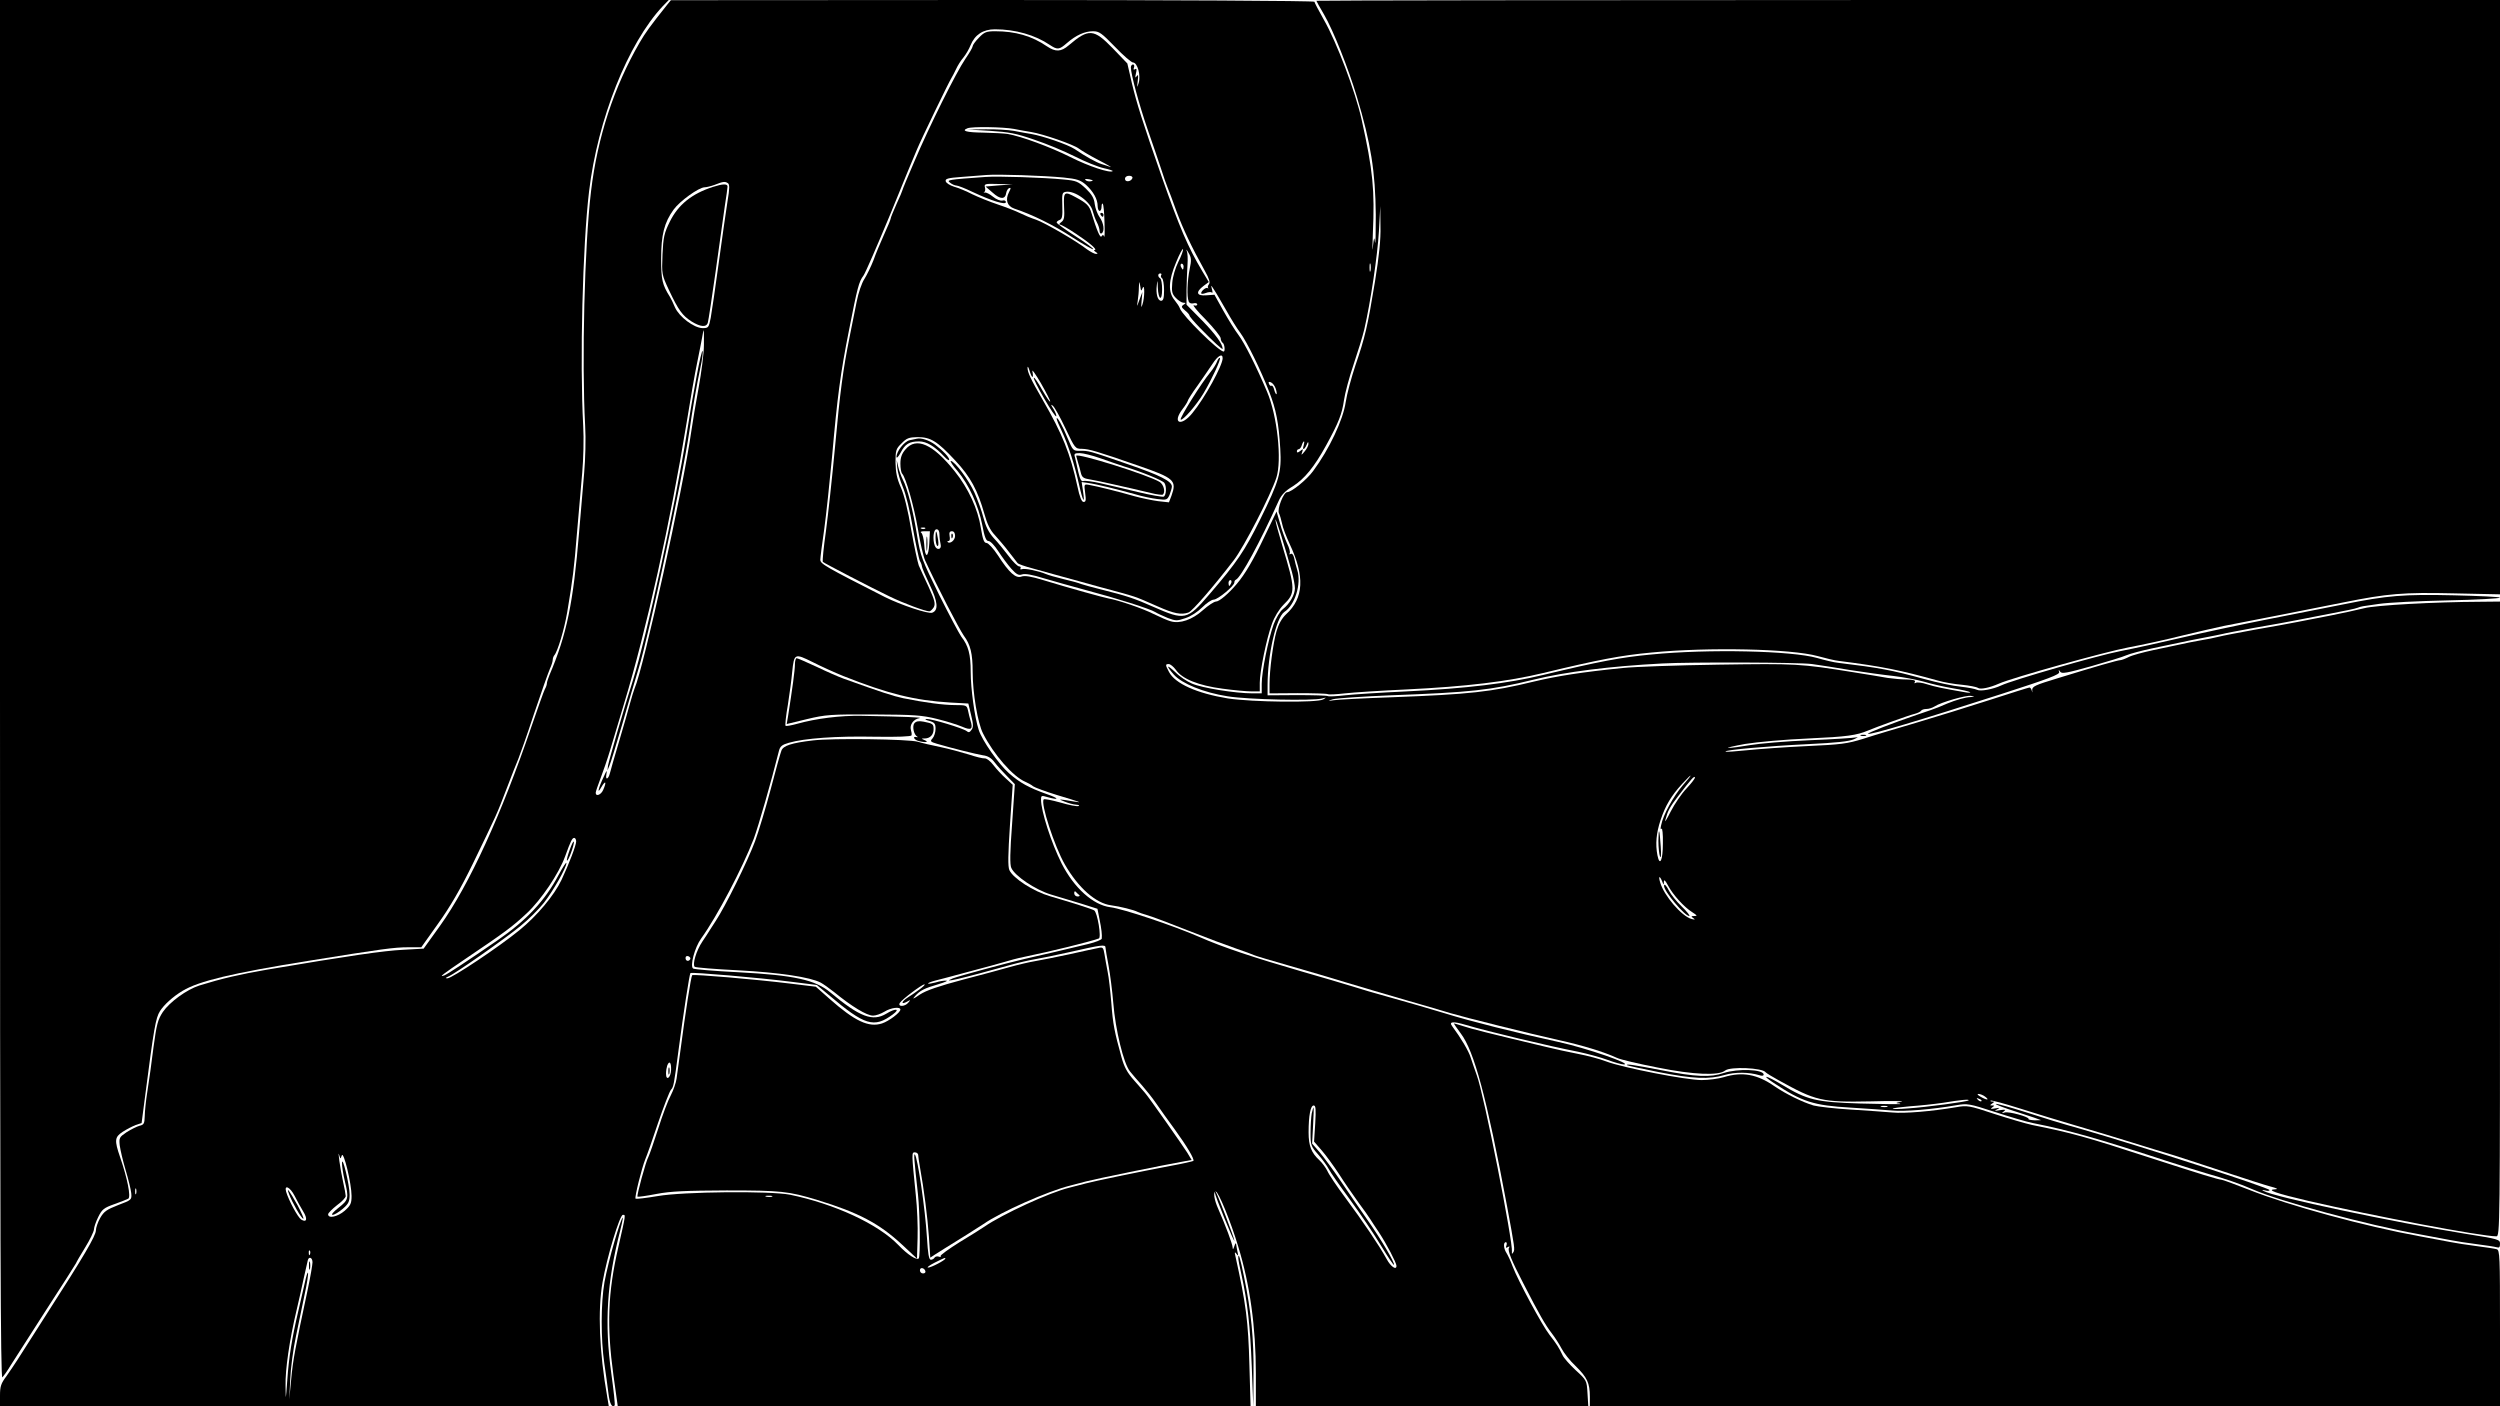 <?xml version="1.0" standalone="no"?>
<!DOCTYPE svg PUBLIC "-//W3C//DTD SVG 20010904//EN"
 "http://www.w3.org/TR/2001/REC-SVG-20010904/DTD/svg10.dtd">
<svg version="1.0" xmlns="http://www.w3.org/2000/svg"
 width="1280pt" height="720pt" viewBox="0 0 1280 720"
 preserveAspectRatio="xMidYMid meet">
<g transform="translate(0,720) scale(0.1,-0.1)"
fill="#000000" stroke="none">
<path d="M0 3668 c0 -2826 3 -3530 12 -3520 7 7 27 35 43 62 17 27 98 153 180
281 83 128 152 236 154 241 2 6 23 42 47 81 24 39 44 80 45 92 0 11 10 40 22
64 19 39 29 47 83 66 34 12 66 25 71 28 14 9 -5 105 -42 212 -30 87 -28 103
13 130 20 13 51 29 67 35 l30 10 18 138 c45 348 54 400 76 435 20 32 67 75
116 104 83 50 254 91 647 154 372 60 436 69 509 69 l66 0 86 121 c61 85 114
176 178 307 122 252 122 250 174 387 25 66 52 134 59 150 7 17 44 120 80 230
37 110 74 214 82 232 8 17 14 37 14 45 0 8 4 18 8 23 17 19 51 132 66 220 29
173 35 221 50 405 9 102 21 241 27 310 6 68 9 176 5 240 -18 333 -3 925 30
1200 44 369 199 758 377 948 l31 32 -1712 0 -1712 0 0 -3532z"/>
<path d="M3417 7177 c-90 -113 -113 -145 -142 -195 -131 -226 -216 -484 -249
-762 -33 -275 -48 -867 -30 -1200 4 -64 1 -172 -5 -240 -6 -69 -18 -206 -26
-305 -30 -363 -63 -524 -152 -732 -7 -17 -13 -36 -13 -42 0 -6 -4 -19 -10 -29
-5 -9 -36 -96 -69 -192 -153 -449 -319 -812 -468 -1020 l-84 -117 -107 -6
c-97 -5 -266 -29 -697 -102 -138 -24 -229 -45 -345 -81 -64 -21 -150 -83 -186
-135 -26 -40 -32 -62 -48 -180 -9 -74 -23 -174 -31 -224 -8 -49 -14 -109 -14
-131 -1 -36 -4 -43 -27 -48 -14 -4 -44 -19 -66 -33 -37 -25 -39 -29 -35 -67 3
-23 16 -79 30 -126 14 -47 27 -100 29 -119 3 -34 2 -35 -67 -61 -59 -23 -73
-33 -92 -66 -12 -21 -22 -50 -22 -64 -1 -28 -61 -131 -247 -420 -72 -113 -142
-222 -155 -243 -13 -21 -39 -58 -56 -83 -28 -37 -33 -53 -33 -99 l0 -55 1559
0 1558 0 -8 48 c-41 232 -49 444 -24 587 22 127 88 345 104 345 15 0 16 7 -23
-165 -54 -233 -60 -403 -25 -658 l22 -157 1620 0 1620 0 -6 208 c-6 230 -17
312 -72 562 -5 20 -3 22 6 10 9 -12 10 -10 5 10 -3 14 -6 32 -7 40 0 8 -5 4
-9 -10 -6 -18 -8 -20 -9 -7 -1 19 -37 114 -73 196 -22 49 -28 90 -13 90 13 1
77 -155 114 -279 61 -197 91 -416 91 -652 l0 -168 851 0 851 0 -4 66 c-4 66
-4 67 -61 119 -31 29 -62 64 -67 77 -17 36 -32 60 -66 103 -38 48 -163 281
-189 350 -10 28 -25 59 -32 70 -15 23 -17 55 -3 55 5 0 6 -7 3 -17 -5 -12 -3
-14 7 -8 9 5 11 4 6 -4 -8 -13 11 -61 73 -181 82 -160 114 -215 145 -255 17
-22 40 -58 51 -79 11 -22 43 -63 72 -90 59 -58 73 -87 73 -157 l0 -49 2330 0
2330 0 0 399 c0 372 -1 400 -17 405 -10 3 -56 10 -103 16 -47 6 -105 15 -130
20 -25 5 -97 18 -160 30 -281 51 -667 156 -877 239 -71 28 -134 51 -140 51
-13 0 -102 27 -358 110 -337 110 -410 130 -610 170 -33 7 -121 33 -195 57
-129 43 -138 44 -195 34 -124 -21 -265 -33 -326 -27 -35 3 -131 10 -214 15
-82 5 -168 15 -190 21 -57 17 -142 59 -199 98 -89 62 -165 76 -260 47 -27 -8
-78 -15 -114 -15 -78 0 -402 63 -487 95 -33 13 -98 30 -145 39 -47 9 -121 25
-165 36 -294 70 -385 93 -423 106 -23 7 -45 14 -47 14 -3 0 13 -23 34 -51 69
-91 132 -325 237 -884 40 -216 41 -223 32 -237 -7 -10 -8 -10 -7 2 7 47 -144
810 -180 905 -10 28 -24 68 -31 90 -10 33 -49 99 -95 161 -18 24 4 26 72 6
107 -32 419 -107 573 -137 47 -10 114 -28 149 -41 35 -13 73 -24 85 -24 48 1
-192 84 -334 115 -224 49 -448 105 -583 147 -73 22 -195 58 -272 79 -77 21
-169 48 -205 60 -36 11 -150 45 -255 75 -242 70 -407 125 -520 175 -135 59
-395 146 -460 154 -88 11 -186 99 -249 223 -53 105 -106 268 -106 329 0 20 3
21 32 12 64 -18 62 -7 -2 15 -93 33 -138 58 -194 107 -53 47 -138 168 -155
222 -21 64 -41 211 -41 297 0 90 -12 134 -48 180 -10 14 -62 111 -114 215 -88
179 -95 197 -112 300 -21 131 -50 245 -73 288 -9 18 -20 48 -24 67 l-8 35 3
-40 c2 -22 15 -67 29 -100 15 -34 37 -124 51 -210 15 -82 31 -158 36 -167 6
-10 10 -22 10 -27 0 -6 18 -48 40 -95 42 -87 46 -131 13 -143 -19 -8 -162 40
-242 80 -305 155 -331 170 -331 191 0 11 9 82 20 156 10 74 28 241 40 370 27
308 43 428 86 645 44 224 51 252 75 284 10 14 72 157 138 316 65 160 126 308
136 330 21 51 163 345 176 365 5 8 16 29 24 46 8 18 25 45 38 60 13 16 29 44
36 62 22 54 64 82 125 82 104 0 206 -29 281 -80 39 -26 48 -25 87 9 47 41 92
61 134 61 32 0 44 -9 113 -80 42 -44 84 -80 92 -80 23 0 41 -67 29 -105 -9
-27 -9 -26 -5 10 4 30 3 36 -5 25 -8 -11 -9 -8 -4 14 5 20 4 27 -4 22 -8 -5
-10 -2 -6 8 3 9 1 16 -5 16 -6 0 -11 -7 -11 -15 0 -34 42 -190 85 -315 26 -74
57 -166 70 -205 12 -38 27 -81 33 -95 6 -14 27 -69 46 -123 34 -91 76 -180
146 -306 21 -37 27 -58 20 -66 -5 -6 -8 -15 -5 -18 3 -4 2 -5 -2 -2 -7 6 -33
-14 -33 -26 0 -5 11 -4 24 1 13 5 27 6 31 2 4 -4 4 4 0 18 -6 23 -5 22 12 -5
11 -16 38 -64 62 -105 23 -41 55 -93 72 -115 34 -47 103 -187 147 -300 36 -92
49 -161 57 -293 7 -120 -4 -162 -103 -362 -79 -160 -118 -218 -259 -382 -115
-134 -126 -136 -288 -65 -94 42 -139 57 -260 87 -49 12 -99 26 -110 30 -11 5
-51 16 -90 25 -38 9 -79 21 -90 26 -38 16 -107 30 -122 25 -8 -3 -11 -1 -8 4
3 6 0 10 -7 10 -8 0 -32 24 -53 52 -22 29 -56 71 -77 93 -26 29 -41 59 -53
105 -9 35 -30 93 -46 128 -28 63 -102 162 -121 162 -5 0 10 -24 35 -52 58 -70
106 -174 126 -275 12 -64 20 -83 32 -83 10 0 32 -24 50 -52 19 -29 49 -70 67
-90 27 -30 38 -35 55 -29 15 5 52 -1 112 -20 50 -15 144 -41 210 -59 162 -43
336 -98 360 -114 11 -7 40 -20 64 -30 40 -15 47 -16 90 -1 28 9 63 32 86 55
22 22 48 40 60 40 21 1 105 70 105 88 0 6 3 12 8 14 25 11 122 189 219 404 13
29 33 51 72 74 60 38 110 99 171 210 64 117 81 160 91 230 5 36 27 118 49 183
22 65 47 146 55 180 33 143 68 381 75 502 l7 130 1 -101 c2 -71 -7 -154 -28
-285 -38 -231 -51 -286 -100 -429 -21 -63 -44 -148 -50 -189 -13 -90 -84 -241
-167 -353 -32 -44 -111 -108 -133 -108 -18 0 -52 -87 -42 -107 5 -10 12 -34
16 -53 3 -19 21 -66 39 -105 78 -165 73 -277 -18 -360 -22 -21 -38 -49 -49
-86 -18 -62 -36 -201 -36 -271 l0 -48 144 1 c80 0 149 -2 154 -5 5 -3 45 -1
88 4 44 5 185 14 314 20 309 15 522 41 700 84 286 69 402 91 555 105 293 29
718 19 851 -18 40 -11 89 -23 110 -25 220 -28 313 -47 504 -100 30 -9 87 -19
125 -22 39 -4 75 -11 82 -16 12 -9 58 0 108 22 67 30 548 164 661 185 75 14
199 41 277 61 78 19 174 41 212 49 122 23 485 95 615 121 223 45 306 52 563
46 l237 -5 0 1522 0 1521 -3030 0 c-1667 0 -3030 -2 -3030 -4 0 -2 18 -35 40
-72 46 -79 123 -272 167 -419 72 -238 95 -385 97 -605 0 -96 -1 -159 -4 -140
-4 30 -5 26 -11 -25 -3 -33 -3 -1 0 70 10 222 1 320 -58 585 -31 139 -127 394
-193 509 -26 46 -48 88 -48 92 0 5 -740 9 -1647 9 l-1648 -1 -18 -22z m310
-915 c9 -6 9 -27 -2 -92 -7 -47 -28 -188 -45 -315 -17 -126 -36 -254 -41 -282
-10 -51 -12 -53 -42 -53 -44 1 -119 57 -141 106 -9 22 -21 46 -26 54 -39 62
-45 87 -45 195 0 123 16 186 64 252 31 43 128 113 158 114 10 0 34 6 53 13 43
17 52 18 67 8z m3290 -449 c-3 -10 -5 -2 -5 17 0 19 2 27 5 18 2 -10 2 -26 0
-35z m-3413 -380 c0 -43 -13 -141 -27 -218 -14 -77 -31 -176 -37 -220 -43
-301 -244 -1213 -291 -1320 -4 -11 -15 -45 -23 -75 -8 -30 -33 -118 -56 -195
-23 -77 -44 -150 -47 -163 -8 -33 -25 -39 -18 -5 4 22 1 20 -13 -12 -29 -61
-37 -98 -13 -55 22 38 28 27 9 -15 -11 -25 -38 -35 -38 -14 0 6 11 38 24 72
13 34 36 100 50 147 14 47 46 155 72 240 113 372 237 930 319 1433 19 118 43
257 54 308 11 52 22 111 26 132 3 20 7 37 8 37 1 0 2 -35 1 -77z m2927 -221
c5 -14 7 -27 5 -30 -3 -2 -8 7 -12 22 -3 14 -10 24 -14 21 -4 -3 -10 2 -13 10
-4 9 -1 12 9 8 9 -3 20 -17 25 -31z m144 -292 c-9 -27 3 -25 15 3 6 15 9 17 9
6 1 -9 -8 -27 -19 -40 -17 -21 -19 -21 -13 -4 6 18 5 18 -10 6 -11 -9 -17 -10
-17 -2 0 6 4 11 9 11 5 0 13 9 16 20 3 11 9 20 11 20 3 0 2 -9 -1 -20z m-371
-705 c-4 -8 -8 -15 -10 -15 -2 0 -4 7 -4 15 0 8 4 15 10 15 5 0 7 -7 4 -15z
m-1987 -476 c232 -92 366 -125 549 -136 l92 -5 14 -59 c12 -48 12 -63 2 -76
-9 -13 -15 -15 -25 -6 -18 14 -179 63 -205 62 -11 0 -6 -5 14 -10 27 -8 32
-14 32 -41 0 -17 -7 -39 -15 -48 -14 -15 -12 -18 22 -28 74 -22 199 -53 235
-59 26 -3 44 -14 61 -37 13 -17 42 -49 64 -71 l39 -40 -14 -203 c-11 -144 -12
-210 -4 -226 19 -42 124 -112 203 -136 41 -12 111 -33 156 -47 l82 -26 10 -51
c11 -53 14 -83 12 -102 0 -5 -31 -18 -68 -27 -109 -26 -242 -58 -328 -77 -99
-23 -334 -87 -366 -99 -69 -28 43 -2 296 69 39 11 95 24 125 29 30 5 109 21
175 36 166 38 185 40 185 24 1 -8 7 -50 16 -94 8 -44 19 -129 24 -190 11 -138
53 -310 85 -350 13 -16 41 -49 62 -72 21 -24 54 -65 73 -93 19 -28 62 -88 95
-133 63 -87 102 -153 95 -161 -3 -2 -54 -14 -115 -25 -164 -31 -395 -79 -435
-90 -19 -5 -57 -15 -85 -22 -100 -24 -343 -136 -434 -199 -14 -10 -72 -46
-128 -80 -56 -35 -100 -67 -97 -71 3 -5 -1 -6 -9 -3 -8 3 -18 1 -22 -5 -3 -6
-12 -11 -19 -11 -10 0 -15 30 -20 113 -9 148 -48 413 -62 426 -6 6 -4 -24 16
-204 10 -93 13 -319 4 -328 -11 -11 -57 19 -104 68 -104 108 -327 211 -555
258 -101 20 -547 16 -678 -7 -60 -10 -110 -16 -113 -13 -6 6 32 158 50 202 7
16 37 100 65 185 29 85 59 162 66 170 14 16 15 21 40 210 23 175 55 383 60
388 5 6 355 -24 519 -45 l128 -16 61 -51 c185 -157 232 -171 328 -100 41 30
14 33 -33 4 -70 -42 -136 -17 -287 109 -76 64 -185 88 -469 103 -122 6 -227
15 -233 19 -18 11 8 109 41 154 82 114 211 360 269 510 24 65 89 290 129 450
6 24 16 32 51 42 79 23 245 35 436 31 121 -2 191 1 192 7 2 6 0 18 -3 27 -8
27 13 56 43 61 27 4 -80 8 -297 12 -107 2 -233 -14 -329 -41 -29 -8 -56 -13
-59 -10 -3 3 2 52 12 108 9 57 19 132 22 168 10 95 12 96 105 50 43 -22 114
-54 156 -71z m-1367 -847 c0 -20 -37 -116 -75 -197 -38 -80 -125 -184 -216
-258 -105 -86 -347 -247 -368 -246 -12 0 -11 2 4 9 36 15 291 194 369 258 42
34 96 88 121 120 47 60 115 180 115 203 0 8 -18 -20 -40 -61 -69 -131 -165
-233 -315 -336 -160 -110 -253 -171 -270 -178 -31 -11 -11 4 110 86 203 137
238 163 312 232 74 69 165 204 197 293 28 78 36 93 46 93 5 0 10 -8 10 -18z
m2575 -274 c6 -4 2 -8 -7 -8 -10 0 -18 7 -18 17 0 9 3 12 8 7 4 -5 12 -12 17
-16z m-1991 -329 c-8 -14 -24 -10 -24 6 0 9 6 12 15 9 8 -4 12 -10 9 -15z
m-98 -566 c-1 -41 -26 -60 -26 -20 0 14 3 32 6 41 11 28 21 17 20 -21z m3298
-275 l-6 -93 39 -45 c22 -25 61 -79 88 -120 26 -41 71 -106 99 -145 28 -38 56
-77 61 -86 6 -9 26 -41 46 -70 38 -58 89 -155 89 -170 0 -24 -29 -5 -50 34
-39 71 -124 196 -210 312 -45 60 -87 123 -94 140 -8 16 -26 41 -41 55 -41 38
-55 73 -55 142 0 87 10 138 26 138 11 0 12 -19 8 -92z m-4984 -164 c9 26 50
-145 50 -207 0 -39 -5 -49 -35 -76 -36 -31 -85 -42 -85 -18 0 6 21 27 45 46
25 18 45 39 45 47 0 7 -6 41 -14 76 -14 62 -29 171 -19 133 6 -20 6 -20 13 -1z
m-1053 -196 c-3 -7 -5 -2 -5 12 0 14 2 19 5 13 2 -7 2 -19 0 -25z m811 -10
c12 -24 32 -60 44 -80 24 -38 19 -60 -10 -42 -17 11 -64 98 -77 142 -11 39 20
25 43 -20z m2445 -5 c-7 -2 -21 -2 -30 0 -10 3 -4 5 12 5 17 0 24 -2 18 -5z
m-2366 -295 c-3 -8 -6 -5 -6 6 -1 11 2 17 5 13 3 -3 4 -12 1 -19z m13 -41 c0
-12 -11 -76 -25 -142 -64 -300 -75 -358 -84 -456 l-10 -104 5 102 c2 56 15
155 29 220 13 65 34 162 45 217 12 54 19 103 17 109 -2 6 -9 -16 -16 -49 -7
-32 -22 -97 -33 -144 -34 -144 -49 -240 -57 -355 -8 -110 -8 -110 -9 -30 -2
82 20 233 56 385 11 47 28 121 37 165 10 44 19 86 21 93 6 21 24 13 24 -11z
m3240 19 c0 -8 -72 -46 -88 -46 -9 0 6 11 33 25 55 27 55 27 55 21z m-102 -64
c2 -7 -3 -12 -12 -12 -9 0 -16 7 -16 16 0 17 22 14 28 -4z"/>
<path d="M3650 6243 c-108 -35 -178 -91 -221 -179 -28 -57 -33 -78 -37 -167
-4 -101 -4 -103 33 -182 49 -104 69 -131 116 -161 45 -28 76 -31 83 -6 3 9 21
127 40 262 19 135 40 286 47 335 8 50 14 94 14 100 0 15 -25 14 -75 -2z"/>
<path d="M3567 5275 c-15 -77 -38 -210 -51 -295 -59 -371 -206 -1042 -275
-1262 -46 -144 -123 -410 -128 -438 l-3 -25 10 24 c6 13 35 108 65 210 29 102
67 231 84 286 55 178 227 985 261 1220 15 107 37 234 56 323 9 40 14 78 11 85
-2 6 -16 -51 -30 -128z"/>
<path d="M4070 3798 c0 -29 -13 -124 -35 -264 l-7 -41 103 25 c96 23 121 25
342 24 210 -1 248 -4 325 -23 48 -12 106 -30 129 -40 46 -20 56 -13 42 31 -4
14 -10 37 -13 53 -6 26 -9 27 -66 27 -60 0 -156 13 -265 35 -52 11 -110 30
-305 100 -25 9 -87 36 -139 61 -51 24 -98 44 -102 44 -5 0 -9 -15 -9 -32z"/>
<path d="M4682 3497 c-13 -15 -3 -60 15 -69 4 -3 2 -3 -4 -2 -23 6 -13 -14 10
-20 34 -9 56 -6 32 4 -20 9 -20 9 1 9 27 1 44 20 44 47 0 27 -4 30 -51 39 -25
5 -39 2 -47 -8z"/>
<path d="M4162 3409 c-110 -13 -152 -27 -161 -52 -5 -12 -30 -101 -55 -198
-26 -98 -62 -217 -80 -266 -39 -105 -153 -335 -202 -409 -10 -16 -23 -36 -29
-45 -5 -9 -23 -36 -39 -60 -31 -46 -52 -117 -39 -129 4 -4 105 -12 223 -18
209 -11 369 -35 422 -63 13 -7 43 -28 68 -48 92 -75 168 -121 200 -121 14 0
40 9 58 20 33 21 82 27 82 11 0 -15 -58 -59 -94 -71 -68 -22 -139 11 -270 127
l-69 61 -131 16 c-181 22 -496 49 -502 43 -6 -6 -35 -194 -59 -377 -9 -63 -18
-132 -21 -153 -3 -21 -16 -59 -29 -84 -14 -25 -43 -102 -65 -172 -22 -69 -45
-134 -50 -144 -13 -22 -61 -199 -56 -204 2 -2 46 4 97 14 74 14 149 17 359 18
278 0 318 -4 465 -49 210 -64 317 -120 434 -229 l76 -71 3 105 c2 57 -2 156
-9 219 -22 218 -22 220 -5 220 9 0 16 -6 17 -12 0 -7 4 -35 9 -63 21 -115 39
-257 46 -357 l7 -107 26 17 c14 9 35 22 46 29 62 38 174 108 199 125 88 62
332 170 446 198 25 7 61 16 80 21 44 12 390 83 503 103 l38 7 -22 37 c-22 35
-198 286 -217 307 -5 6 -30 34 -55 63 -35 39 -51 68 -65 119 -36 130 -44 169
-52 278 -5 61 -13 133 -19 160 -5 28 -13 67 -16 89 -6 35 -8 38 -33 32 -15 -3
-81 -17 -147 -32 -66 -14 -145 -30 -175 -35 -30 -5 -86 -18 -125 -29 -38 -11
-149 -41 -245 -66 -124 -33 -188 -55 -220 -76 -35 -24 -41 -26 -25 -8 26 29
48 40 120 61 33 10 51 18 40 18 -11 1 -36 -3 -54 -9 -19 -5 -37 -8 -39 -6 -2
3 13 9 35 15 21 5 99 26 173 46 74 19 155 42 180 49 25 8 70 20 100 26 149 31
328 75 386 95 14 4 -7 133 -24 144 -12 7 -115 40 -225 72 -86 25 -190 92 -209
134 -8 18 -7 78 3 231 l14 206 -36 33 c-19 17 -48 48 -63 68 -15 20 -35 35
-44 34 -10 -1 -46 8 -82 20 -36 11 -101 29 -145 38 -44 9 -96 21 -115 27 -45
14 -443 19 -538 7z m547 -1274 c-19 -14 -46 -33 -61 -42 -33 -21 -37 -39 -5
-22 20 11 21 11 8 -4 -17 -22 -56 -23 -44 -2 10 17 113 95 126 95 6 0 -5 -11
-24 -25z"/>
<path d="M2917 2849 c-10 -28 -17 -53 -14 -55 6 -6 39 84 35 96 -2 6 -11 -13
-21 -41z"/>
<path d="M3422 1715 c0 -16 2 -22 5 -12 2 9 2 23 0 30 -3 6 -5 -1 -5 -18z"/>
<path d="M6716 1499 c-3 -17 -6 -62 -6 -99 0 -64 2 -69 39 -111 21 -24 45 -57
54 -74 8 -16 58 -88 111 -160 52 -71 123 -176 157 -233 34 -56 64 -101 66 -98
7 7 -66 131 -137 232 -38 54 -100 144 -137 199 -37 55 -85 120 -106 145 l-39
45 5 93 c3 50 4 92 2 92 -1 0 -5 -14 -9 -31z"/>
<path d="M1751 1245 c0 -16 6 -57 14 -90 22 -91 20 -98 -32 -139 -27 -21 -39
-36 -30 -36 9 0 32 14 52 31 30 26 35 37 35 73 0 49 -38 206 -39 161z"/>
<path d="M1480 1086 c17 -45 64 -126 73 -126 4 0 -9 30 -29 68 -43 77 -60 100
-44 58z"/>
<path d="M1582 720 c0 -19 2 -27 5 -17 2 9 2 25 0 35 -3 9 -5 1 -5 -18z"/>
<path d="M5012 7007 c-18 -18 -32 -38 -32 -44 0 -6 -17 -35 -37 -64 -47 -69
-184 -343 -262 -527 -34 -78 -61 -144 -61 -147 0 -2 -13 -34 -30 -70 -16 -36
-30 -70 -30 -75 0 -4 -15 -41 -34 -82 -18 -40 -43 -99 -54 -131 -12 -31 -33
-74 -46 -95 -14 -21 -31 -71 -40 -117 -9 -44 -25 -125 -36 -180 -33 -164 -49
-280 -75 -567 -14 -150 -35 -342 -46 -426 -12 -84 -19 -155 -16 -159 8 -7 246
-131 342 -177 72 -35 182 -76 203 -76 6 0 16 10 23 21 9 18 5 35 -26 103 -21
44 -44 95 -51 111 -6 17 -24 100 -39 185 -16 96 -36 178 -53 215 -20 45 -26
77 -27 127 0 62 2 70 31 98 26 27 38 31 82 32 67 0 101 -21 193 -120 78 -83
115 -153 149 -273 14 -51 30 -84 53 -108 18 -20 51 -58 72 -86 21 -27 42 -54
45 -58 4 -5 38 -17 76 -27 38 -10 110 -30 159 -44 50 -14 133 -36 185 -51 199
-54 168 -43 298 -100 83 -37 120 -44 157 -31 20 7 130 135 233 269 52 69 186
328 217 421 29 90 5 317 -48 441 -53 125 -115 249 -146 290 -17 22 -51 77 -77
123 l-46 83 -42 -3 c-50 -4 -56 16 -14 48 l27 20 -33 55 c-74 124 -117 225
-208 484 -101 289 -128 376 -153 480 l-23 100 -75 78 c-97 100 -123 102 -225
15 -40 -34 -67 -35 -112 -5 -77 53 -162 77 -264 77 -46 0 -56 -4 -84 -33z
m179 -467 c30 -6 70 -13 89 -16 61 -10 217 -64 244 -85 13 -10 60 -38 103 -60
43 -22 69 -38 58 -34 -11 4 -31 11 -45 15 -26 8 -81 38 -138 77 -35 23 -163
67 -222 77 -19 3 -59 10 -89 16 -29 5 -95 9 -145 8 l-91 -1 115 -7 c96 -6 133
-13 225 -45 61 -20 154 -59 208 -86 53 -27 120 -54 148 -60 28 -6 48 -13 46
-15 -12 -12 -122 24 -217 72 -106 53 -252 106 -320 118 -19 3 -77 6 -127 7
-85 1 -113 9 -80 22 22 10 184 7 238 -3z m255 -249 c69 -7 86 -13 114 -37 38
-35 60 -74 60 -109 0 -14 5 -25 10 -25 6 0 10 10 10 22 0 12 3 18 6 15 4 -4 8
-46 9 -94 2 -49 1 -82 -2 -74 -4 10 -7 10 -13 1 -7 -11 -24 29 -52 120 -11 37
-24 50 -80 80 -59 32 -63 29 -60 -47 3 -55 1 -69 -14 -80 -10 -7 -13 -13 -7
-13 7 0 45 -22 85 -49 71 -47 109 -81 92 -81 -5 0 -2 -5 6 -10 12 -8 12 -10 1
-10 -8 0 -28 11 -45 23 -60 46 -216 136 -261 152 -25 8 -63 24 -83 34 -20 10
-71 30 -113 44 -42 14 -101 38 -130 52 -29 15 -71 33 -94 39 -22 7 -41 19 -43
28 -3 13 11 17 80 22 46 4 103 8 128 10 60 5 294 -3 396 -13z m352 -3 c-7 -19
-38 -22 -38 -4 0 10 9 16 21 16 12 0 19 -5 17 -12z m-212 -16 c-10 -2 -22 0
-28 6 -6 6 0 7 19 4 21 -5 23 -7 9 -10z m447 -413 c-15 -30 -29 -77 -31 -107
-4 -45 -1 -57 18 -77 13 -14 31 -25 39 -25 14 0 14 -2 1 -10 -13 -9 -12 -13 8
-30 13 -10 22 -22 22 -25 -1 -4 23 -32 53 -63 69 -71 117 -115 117 -108 0 24
-36 74 -104 144 l-81 82 0 78 c1 42 3 100 5 127 2 28 1 59 -4 70 -4 11 0 7 9
-9 15 -25 16 -37 6 -84 -12 -59 -15 -141 -5 -165 3 -9 13 -13 25 -10 10 3 19
0 19 -6 0 -5 -8 -8 -17 -4 -10 3 17 -30 60 -73 42 -44 77 -87 77 -96 0 -9 5
-20 10 -23 10 -6 14 -45 5 -45 -25 0 -212 185 -224 221 -2 8 -15 27 -27 42
-34 41 -32 100 8 195 17 42 33 71 35 66 2 -6 -9 -35 -24 -65z m27 -24 c0 -8
-2 -15 -4 -15 -2 0 -6 7 -10 15 -3 8 -1 15 4 15 6 0 10 -7 10 -15z m-115 -44
c-3 -5 -1 -12 5 -16 5 -3 10 -31 10 -61 0 -41 -4 -54 -15 -54 -18 0 -28 36
-22 81 3 28 4 26 5 -13 3 -65 22 -73 22 -9 0 27 -4 53 -10 56 -13 8 -13 25 1
25 5 0 8 -4 4 -9z m-95 -66 c12 28 11 -52 -1 -85 -6 -19 -7 -14 -4 20 l4 45
-15 -40 c-14 -39 -14 -39 -9 -6 3 18 6 50 6 70 2 34 2 34 7 6 4 -26 5 -28 12
-10z m410 -359 c0 -37 -92 -205 -155 -281 -58 -72 -106 -52 -50 21 14 18 25
36 26 41 0 4 22 40 50 78 27 39 62 89 77 112 27 42 52 56 52 29z m-974 -96 c4
0 3 12 0 28 -4 15 16 -13 44 -61 28 -49 49 -91 47 -93 -3 -3 -21 25 -42 61
-20 37 -39 64 -42 61 -3 -3 21 -51 53 -106 32 -56 60 -97 62 -91 2 5 -5 22
-15 38 -13 20 -14 25 -3 16 9 -6 38 -59 65 -116 49 -103 50 -105 85 -105 37
-1 75 -12 288 -86 185 -64 198 -76 170 -154 l-13 -34 -55 6 c-30 4 -84 15
-120 25 -73 21 -191 51 -232 58 -28 5 -28 5 -22 -41 5 -37 4 -46 -8 -46 -10 0
-20 24 -32 81 -36 166 -77 268 -176 439 -64 111 -80 145 -79 168 0 9 5 2 10
-15 5 -18 12 -33 15 -33z"/>
<path d="M5045 6294 c-194 -14 -200 -15 -180 -30 10 -8 25 -14 32 -14 7 0 44
-14 81 -32 100 -47 172 -69 172 -53 0 8 -8 11 -18 8 -11 -2 -31 6 -48 20 -16
13 -35 23 -42 21 -7 -1 -8 0 -3 2 5 3 7 14 4 24 -5 19 0 20 68 18 l74 -2 -69
-5 -70 -6 37 -32 c39 -35 64 -35 69 0 2 11 9 22 15 24 10 4 9 -2 -1 -21 -20
-39 -10 -71 27 -84 89 -29 203 -85 296 -146 57 -37 106 -65 108 -62 3 3 -38
33 -91 67 -53 34 -96 65 -96 70 0 4 7 10 16 13 12 5 15 20 13 73 -2 62 -1 68
19 71 45 7 127 -52 137 -100 4 -16 13 -41 21 -56 8 -15 14 -35 14 -45 0 -10 5
-15 10 -12 17 10 11 54 -10 83 -11 15 -22 45 -25 67 -3 30 -15 50 -46 80 -39
36 -48 40 -113 46 -98 10 -340 18 -401 13z"/>
<path d="M5635 6100 c3 -5 8 -10 11 -10 2 0 4 5 4 10 0 6 -5 10 -11 10 -5 0
-7 -4 -4 -10z"/>
<path d="M6231 5348 c-5 -13 -20 -37 -34 -54 -44 -52 -159 -236 -152 -242 9
-9 82 75 118 136 42 71 89 173 83 179 -3 3 -10 -5 -15 -19z"/>
<path d="M5410 5056 c0 -5 12 -34 27 -65 32 -68 65 -170 88 -273 19 -86 31
-105 20 -32 l-7 46 34 -5 c39 -5 148 -32 238 -57 36 -11 88 -22 115 -25 48 -6
51 -5 63 21 6 16 12 35 12 43 0 27 -59 57 -225 114 -201 70 -201 69 -245 69
-36 -1 -37 1 -64 65 -26 64 -56 116 -56 99z m223 -202 c39 -14 95 -33 122 -42
90 -27 199 -72 207 -85 12 -19 9 -64 -4 -70 -7 -2 -67 8 -133 24 -66 16 -152
36 -192 45 -39 9 -78 14 -86 11 -10 -4 -17 8 -26 46 -6 29 -14 62 -17 75 -6
19 -3 22 25 22 17 0 64 -12 104 -26z"/>
<path d="M5510 4866 c0 -1 4 -16 9 -32 5 -16 12 -41 15 -55 5 -21 13 -28 38
-32 33 -5 213 -45 320 -71 31 -8 59 -11 62 -8 14 13 4 51 -16 64 -55 35 -428
152 -428 134z"/>
<path d="M4695 4954 c-6 -1 -23 -5 -38 -8 -28 -7 -67 -57 -67 -86 1 -8 10 2
21 22 23 45 45 58 95 58 38 0 80 -25 129 -78 14 -15 25 -22 25 -16 0 13 -31
46 -72 77 -31 23 -71 36 -93 31z"/>
<path d="M4636 4899 c-19 -22 -26 -42 -26 -73 0 -23 4 -46 9 -51 19 -20 60
-164 81 -285 11 -69 28 -141 37 -160 60 -131 174 -351 198 -385 34 -46 45 -91
45 -185 0 -108 26 -262 53 -315 54 -107 153 -221 217 -248 14 -6 32 -16 40
-23 8 -6 62 -26 120 -44 123 -37 137 -42 90 -34 -82 14 -86 14 -50 0 19 -8 46
-15 60 -16 14 -1 19 -4 12 -7 -7 -3 -49 5 -93 18 -43 12 -82 20 -85 16 -18
-17 55 -241 108 -333 69 -120 159 -199 236 -209 47 -6 118 -24 137 -34 6 -3
28 -11 50 -17 22 -6 117 -42 210 -79 94 -37 204 -78 245 -92 41 -14 82 -29 90
-33 8 -4 89 -28 180 -54 91 -26 224 -65 295 -87 72 -22 209 -62 305 -90 96
-28 198 -57 225 -66 74 -22 411 -106 555 -138 123 -27 233 -61 298 -91 18 -9
113 -31 210 -50 184 -37 313 -42 345 -15 26 21 191 14 207 -9 3 -4 32 -22 65
-40 193 -107 221 -114 475 -109 107 3 177 2 155 -2 -22 -3 -31 -7 -21 -8 11 0
17 -2 15 -4 -2 -1 -94 0 -204 3 -228 7 -272 18 -403 97 -79 48 -110 54 -40 8
145 -96 203 -115 393 -126 83 -5 179 -12 214 -15 61 -6 205 6 326 27 58 10 66
9 198 -34 76 -25 164 -51 195 -57 190 -38 330 -78 682 -193 74 -24 171 -54
215 -67 85 -24 165 -51 230 -80 143 -62 583 -181 850 -229 66 -12 140 -26 165
-31 25 -5 83 -14 130 -20 47 -6 93 -13 103 -16 13 -4 17 0 17 18 0 22 -7 24
-177 51 -367 59 -986 190 -1033 219 -11 6 -9 7 8 3 12 -4 22 -3 22 2 0 11
-670 228 -970 314 -80 22 -207 61 -283 86 -76 24 -143 43 -148 41 -6 -2 43
-21 110 -42 66 -21 121 -40 121 -41 0 -1 -15 -1 -34 -1 -19 1 -32 4 -30 7 6
10 -103 40 -122 33 -16 -5 -17 -4 -4 6 12 9 8 10 -20 6 -28 -5 -31 -4 -15 4
17 9 15 9 -10 5 -22 -4 -26 -3 -15 5 13 9 13 10 0 10 -13 0 -13 1 0 10 12 8
12 10 1 10 -8 0 -12 2 -9 5 3 3 70 -15 149 -40 79 -25 212 -66 295 -90 83 -24
211 -63 285 -86 74 -23 168 -52 209 -64 41 -13 158 -51 260 -85 102 -34 208
-68 235 -75 31 -8 41 -13 26 -14 -52 -2 -1 -20 169 -60 334 -77 884 -181 961
-181 19 0 19 34 19 1625 l0 1625 -97 -1 c-242 -1 -541 -18 -598 -33 -33 -8
-109 -25 -170 -37 -60 -12 -139 -27 -175 -34 -36 -7 -132 -25 -215 -39 -82
-15 -166 -31 -185 -36 -19 -5 -62 -14 -95 -19 -33 -6 -80 -15 -105 -21 -25 -5
-87 -18 -137 -29 -51 -11 -107 -26 -124 -35 -18 -9 -37 -16 -43 -16 -12 0
-125 -32 -322 -93 -116 -35 -130 -42 -129 -61 2 -13 1 -15 -2 -3 -2 9 -8 17
-12 17 -4 0 -96 -29 -204 -64 -108 -35 -277 -87 -374 -116 -98 -29 -220 -65
-271 -82 -84 -26 -115 -30 -290 -38 -109 -5 -246 -15 -305 -21 -59 -6 -110
-10 -112 -7 -9 8 214 28 422 38 145 7 210 14 235 25 18 8 24 13 14 10 -11 -3
-119 -10 -240 -15 -122 -5 -259 -17 -306 -25 -47 -8 -96 -15 -110 -14 -14 0
25 9 85 20 61 10 206 23 325 28 196 9 246 16 305 41 40 17 211 79 238 85 15 4
30 11 33 16 3 5 15 9 27 9 13 0 31 6 42 13 31 21 163 59 187 54 21 -4 21 -4
-3 -6 -27 -1 -75 -15 -119 -33 -14 -6 -34 -14 -45 -19 -11 -5 -60 -22 -108
-38 -129 -44 -257 -94 -253 -98 8 -8 266 69 687 205 239 77 296 99 292 111 -4
13 -3 14 5 2 8 -12 34 -7 159 28 81 23 163 48 180 56 18 8 79 24 135 36 57 12
121 25 143 30 22 5 76 16 119 24 43 8 86 17 95 19 9 3 84 17 166 32 83 14 179
32 215 39 36 7 117 23 180 35 63 12 122 24 130 28 22 8 18 7 110 20 47 7 205
15 353 18 147 3 267 10 267 14 0 4 -107 9 -237 12 -257 6 -340 -1 -563 -46
-69 -14 -242 -48 -385 -76 -143 -28 -343 -71 -445 -95 -102 -24 -243 -55 -315
-69 -114 -22 -555 -149 -610 -176 -41 -19 -105 -31 -122 -22 -10 5 -47 12 -83
16 -36 3 -122 21 -190 40 -164 45 -228 57 -436 82 -23 2 -72 14 -110 25 -129
37 -556 47 -849 18 -153 -14 -269 -36 -555 -105 -178 -43 -391 -69 -700 -84
-129 -6 -270 -15 -314 -20 -43 -5 -83 -7 -88 -4 -5 3 -76 5 -159 5 l-149 -1 0
53 c0 154 44 346 86 374 54 35 88 143 66 214 -6 19 -13 47 -16 62 -4 17 -11
25 -18 21 -6 -4 -8 -3 -5 3 4 6 -2 28 -13 50 -10 22 -27 68 -36 102 l-18 62
-63 -131 c-55 -116 -99 -191 -141 -240 -40 -48 -89 -90 -106 -90 -10 0 -40
-20 -67 -44 -54 -49 -118 -71 -165 -57 -16 4 -56 22 -89 38 -55 28 -182 71
-230 79 -23 4 -200 53 -331 93 -64 20 -98 25 -114 19 -29 -11 -63 19 -121 109
-23 35 -49 63 -58 63 -13 0 -19 17 -29 77 -15 96 -64 203 -134 290 -111 139
-197 178 -252 112z m1979 -629 c8 -30 15 -67 15 -82 0 -33 -27 -80 -62 -107
-14 -11 -35 -46 -47 -78 -27 -75 -61 -242 -61 -304 l0 -49 -47 0 c-87 0 -261
28 -310 50 -26 11 -65 37 -85 58 -46 43 -50 36 -8 -12 41 -46 153 -92 275
-111 103 -17 440 -24 485 -11 23 6 23 6 5 -5 -29 -18 -364 -14 -488 5 -159 26
-271 76 -302 136 -19 36 -19 40 -1 40 8 0 24 -13 36 -29 32 -47 117 -81 239
-97 58 -8 125 -14 149 -14 l42 0 0 44 c0 57 34 225 62 301 13 37 36 74 59 98
63 61 62 79 -5 301 -20 66 -36 126 -36 135 1 15 48 -135 85 -269z m-1878 224
c-3 -3 -12 -4 -19 -1 -8 3 -5 6 6 6 11 1 17 -2 13 -5z m73 -31 c0 -16 3 -38 6
-50 7 -27 -20 -33 -30 -7 -12 32 -7 84 9 84 10 0 15 -10 15 -27z m-52 -45 c-4
-76 -22 -80 -26 -6 -2 29 -9 56 -15 60 -7 5 -1 8 16 8 l28 0 -3 -62z m132 38
c0 -22 -26 -43 -38 -31 -3 3 -1 5 5 5 6 0 8 11 5 25 -3 18 0 25 12 25 10 0 16
-9 16 -24z m4388 -656 c37 -5 126 -19 197 -31 72 -11 171 -25 220 -30 50 -6
119 -19 155 -29 36 -11 102 -26 148 -34 46 -7 86 -17 89 -20 4 -3 -9 -4 -28 0
-111 19 -149 27 -191 40 -26 9 -53 12 -59 8 -8 -4 -9 -3 -5 4 5 9 -7 12 -41
13 -26 0 -70 4 -98 8 -27 5 -106 18 -175 29 -274 44 -293 45 -692 39 -211 -3
-430 -11 -488 -17 -209 -21 -337 -41 -458 -70 -218 -53 -328 -65 -727 -80
-143 -5 -276 -12 -295 -15 -35 -5 -35 -5 -5 5 17 5 149 14 295 20 406 15 513
26 731 80 162 40 392 69 659 83 145 8 709 6 768 -3z m-663 -622 c-47 -55 -100
-150 -110 -203 -4 -17 -3 -25 2 -18 4 6 8 -27 7 -75 0 -87 -16 -121 -28 -61
-11 57 -6 114 16 180 25 75 55 125 110 185 57 62 59 55 3 -8z m20 -15 c-25
-26 -61 -79 -81 -118 -19 -38 -32 -59 -28 -45 13 49 22 66 67 125 67 88 82
104 85 95 2 -5 -18 -30 -43 -57z m-125 -475 c8 -21 9 -21 9 -3 1 14 7 8 22
-20 25 -47 82 -110 124 -136 25 -16 27 -19 10 -19 -17 0 -18 -2 -5 -11 11 -8
9 -9 -10 -4 -50 14 -141 120 -160 187 -10 33 -3 37 10 6z m1654 -1103 c25 -19
9 -19 -24 0 -14 8 -19 14 -10 14 8 0 24 -6 34 -14z m-19 -23 c-3 -3 -11 0 -18
7 -9 10 -8 11 6 5 10 -3 15 -9 12 -12z m-66 4 c-7 -7 -219 -35 -309 -41 -46
-4 -82 -4 -79 -1 3 3 43 8 90 12 46 3 122 11 169 18 90 15 136 19 129 12z
m-416 -33 c-7 -2 -21 -2 -30 0 -10 3 -4 5 12 5 17 0 24 -2 18 -5z"/>
<path d="M4790 4447 c0 -20 4 -38 9 -42 6 -3 7 10 4 32 -8 50 -13 55 -13 10z"/>
<path d="M4743 4415 c0 -33 2 -45 4 -27 2 18 2 45 0 60 -2 15 -4 0 -4 -33z"/>
<path d="M4871 4454 c0 -11 3 -14 6 -6 3 7 2 16 -1 19 -3 4 -6 -2 -5 -13z"/>
<path d="M8491 2895 c0 -33 4 -69 8 -80 5 -12 7 9 4 50 -6 91 -11 105 -12 30z"/>
<path d="M8520 2664 c0 -28 106 -154 129 -154 6 0 -11 22 -38 48 -27 26 -56
62 -65 80 -15 30 -26 40 -26 26z"/>
<path d="M9528 3433 c6 -2 18 -2 25 0 6 3 1 5 -13 5 -14 0 -19 -2 -12 -5z"/>
<path d="M8331 1746 c2 -2 75 -18 161 -35 177 -35 259 -38 338 -15 53 16 125
15 178 -1 13 -5 22 -3 22 3 0 27 -133 32 -205 8 -67 -23 -143 -20 -316 14
-150 29 -187 34 -178 26z"/>
<path d="M6220 1094 c0 -15 100 -260 100 -246 0 13 -88 242 -96 251 -2 2 -4 0
-4 -5z"/>
<path d="M3147 847 c-20 -67 -43 -162 -52 -211 -19 -110 -19 -291 -1 -416 8
-52 17 -121 21 -152 6 -53 18 -78 32 -64 3 3 -5 76 -17 163 -36 258 -23 469
46 735 27 108 8 71 -29 -55z"/>
<path d="M6340 759 c0 -8 7 -46 16 -84 32 -145 45 -266 53 -470 l8 -210 1 171
c2 178 -12 321 -49 499 -19 94 -29 126 -29 94z"/>
</g>
</svg>
